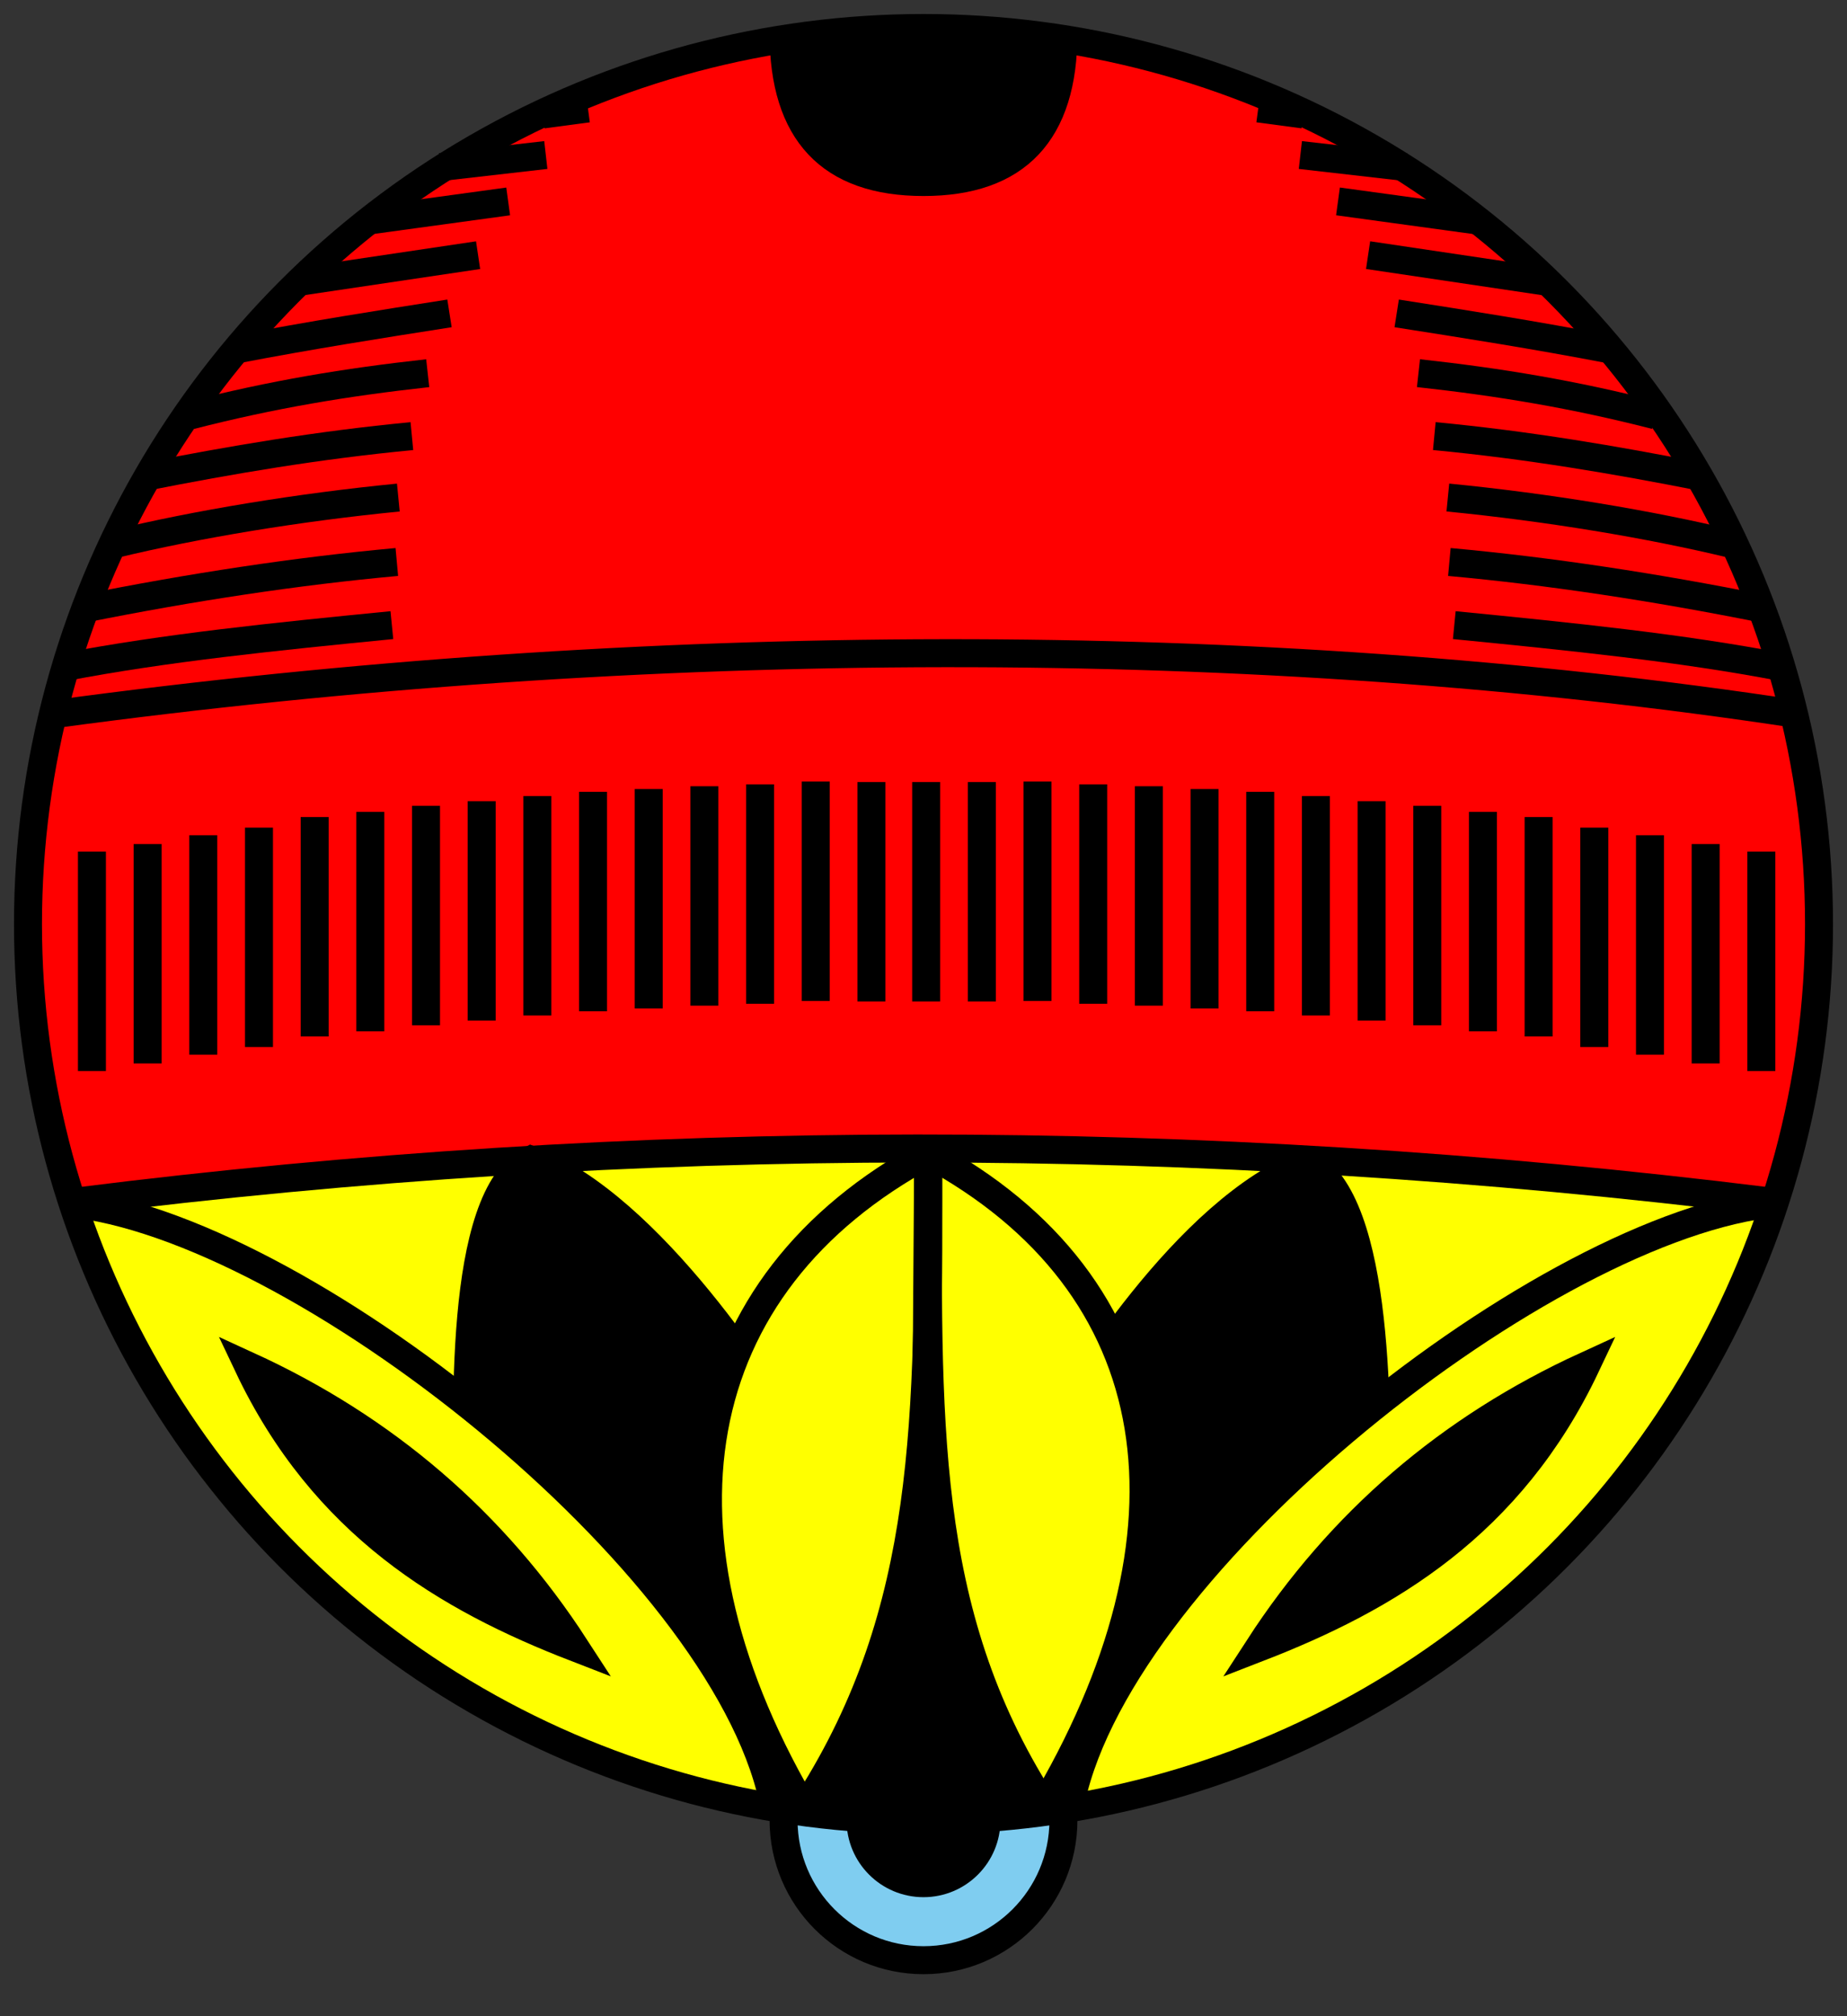 <?xml version="1.0" encoding="UTF-8" standalone="no"?>
<!DOCTYPE svg PUBLIC "-//W3C//DTD SVG 20010904//EN"
  "http://www.w3.org/TR/2001/REC-SVG-20010904/DTD/svg10.dtd">
<svg
   version="1.0"
   xmlns="http://www.w3.org/2000/svg"
   width="66px"
   height="72px"
   preserveAspectRatio="xMidYMid meet">
  <rect width="100%" height="100%" fill="#333333" stroke="none"/>
  <path
     style="fill:#ffff00;stroke:none;stroke-width:1px;stroke-linecap:butt;stroke-linejoin:miter;stroke-opacity:1;fill-opacity:1"
     d="M 19.868,43.162 33,43 c -3.052,1.66 -5.259,3.802 -6.802,6.323 -1.639,-2.172 -3.83,-4.205 -6.33,-6.162 z" />
  <circle
     style="stroke:none;fill:#ff0000;fill-opacity:1"
     cx="33"
     cy="33"
     r="32" />
  <path
     style="fill:#ffff00;fill-opacity:1;stroke:none;stroke-width:1px;stroke-linecap:butt;stroke-linejoin:miter;stroke-opacity:1"
     d="M 46.7,41.538 33.168,41.201 c 0,0 5.259,5.601 6.802,8.123 1.639,-2.172 4.23,-5.829 6.73,-7.785 z" />
  <path
     style="fill:#ffff00;fill-opacity:1;stroke:none;stroke-width:1px;stroke-linecap:butt;stroke-linejoin:miter;stroke-opacity:1"
     d="M 18.968,41.419 33.168,41.201 c -3.052,1.66 -5.427,5.601 -6.97,8.123 -1.639,-2.172 -4.73,-5.948 -7.23,-7.905 z" />
  <path
     style="fill:#ff0000;stroke:none"
     d="m 2.5,23 h 61 c 2.333,6.667 2.333,13.333 0,20 C 43.38,40.598 23.046,40.603 2.5,43 0.167,36.333 0.167,29.667 2.5,23" />
  <path
     style="stroke:black;"
     d="M33 43 L33 65" />
  <circle
     style="stroke:black;fill:#7fcdf0;fill-opacity:1"
     cx="33"
     cy="65"
     r="5" />
  <path
     style="fill:#000000;stroke:black;fill-opacity:1"
     d="M28 1.2 Q28 6.5 33 6.5 Q38 6.5 38 1.2" />
  <path
     style="fill:none;stroke:#000000"
     d="M 1.957,25.5 C 23.02,22.648 44.884,22.554 64.217,25.5" />
  <circle
     style="fill:#000000;stroke:#000000;stroke-width:1;fill-opacity:1"
     cx="33"
     cy="65"
     r="2.25" />
  <path
     style="fill:#ffff00;fill-opacity:1;stroke:none"
     d="m 62.8,43 h 0.3 Q 59.4,60 36.5,65" />
  <path
     style="fill:#ffff00;fill-opacity:1;stroke:none;stroke-width:1px;stroke-linecap:butt;stroke-linejoin:miter;stroke-opacity:1"
     d="m 2.8,43 16.168,-1.581 -1.997,8.913 C 12.985,46.887 8.334,44.344 2.8,43 Z" />
  <path
     style="fill:#ffff00;fill-opacity:1;stroke:none;stroke-width:1px;stroke-linecap:butt;stroke-linejoin:miter;stroke-opacity:1"
     d="m 62.9,43 -16.2,-1.462 2.029,8.794 C 52.715,46.887 57.366,44.344 62.9,43 Z" />
  <path
     style="stroke:#000000;fill:none"
     d="m 2.8,42.9 c 19.84,-2.495 39.968,-2.535 60.4,0" />
  <path
     style="fill:#000000;fill-opacity:1;stroke:#000000"
     d="m 37.436,51.416 c 1,-1.667 4.931,-8.212 9.264,-9.878 2.667,1.333 2.492,9.277 2.492,12.61 L 37.098,64.807" />
  <path
     style="stroke:none;fill:#ffff00;fill-opacity:1"
     d="M3.1 43 L2.8 43 Q6.5 60 29.4 65" />
  <path
     style="fill:#000000;fill-opacity:1;stroke:#000000"
     d="m 28.464,51.416 c -1,-1.667 -5.162,-8.331 -9.496,-9.998 -2.667,1.333 -2.26,9.396 -2.26,12.73 l 12.155,10.637" />
  <path
     style="fill:#ffff00;fill-opacity:1;stroke:#000000"
     d="m 28.875,64.828 c -6,-10 -4.374,-18.961 4.293,-23.628 8.667,4.667 10.021,13.475 4.021,23.475" />
  <path
     style="fill:#ffff00;fill-opacity:1;stroke:#000000"
     d="M 27.699,64.675 C 26.277,56.224 11.184,44.132 2.8,43" />
  <path
     style="fill:#ffff00;fill-opacity:1;stroke:#000000"
     d="M 38.201,64.675 C 39.623,56.224 54.716,44.132 63.1,43" />
  <circle
     style="fill:none;stroke:#000000"
     cx="33"
     cy="33"
     r="32" />
  <path
     style="fill:#000000;fill-opacity:1;stroke:#000000;stroke-width:1px;stroke-linecap:butt;stroke-linejoin:miter;stroke-opacity:1"
     d="M 33.168,41.201 33,65 37.191,64.296 C 32.881,57.5 33.142,50.718 33.168,41.201 Z" />
  <path
     style="fill:#000000;fill-opacity:1;stroke:#000000;stroke-width:1px;stroke-linecap:butt;stroke-linejoin:miter;stroke-opacity:1"
     d="M 33.168,41.201 33.117,65 28.926,64.296 C 33.236,57.5 33.194,50.718 33.168,41.201 Z" />
  <path
     style="fill:#000000;fill-opacity:1;stroke:#000000;stroke-width:1px;stroke-linecap:butt;stroke-linejoin:miter;stroke-opacity:1"
     d="m 56.678,48.768 c -2.696,5.694 -7.118,8.297 -11.703,10.073 2.914,-4.494 6.823,-7.84 11.703,-10.073 z" />
  <path
     style="fill:#000000;fill-opacity:1;stroke:#000000;stroke-width:1px;stroke-linecap:butt;stroke-linejoin:miter;stroke-opacity:1"
     d="M 8.863,48.768 C 11.559,54.462 15.981,57.066 20.567,58.841 17.653,54.347 13.744,51.001 8.863,48.768 Z" />
  <path
     style="fill:none;stroke:#000000;stroke-width:1px;stroke-linecap:butt;stroke-linejoin:miter;stroke-opacity:1"
     d="M 63.676,23.825 C 60.063,23.131 56.148,22.735 51.967,22.324" />
  <path
     style="fill:none;stroke:#000000;stroke-width:1px;stroke-linecap:butt;stroke-linejoin:miter;stroke-opacity:1"
     d="m 62.977,21.736 c -3.835,-0.769 -7.602,-1.341 -11.186,-1.667" />
  <path
     style="fill:none;stroke:#000000;stroke-width:1px;stroke-linecap:butt;stroke-linejoin:miter;stroke-opacity:1"
     d="M 61.902,19.434 C 58.94,18.718 55.29,18.115 51.737,17.767" />
  <path
     style="fill:none;stroke:#000000;stroke-width:1px;stroke-linecap:butt;stroke-linejoin:miter;stroke-opacity:1"
     d="M 60.772,17.025 C 57.718,16.422 54.592,15.891 51.253,15.573" />
  <path
     style="fill:none;stroke:#000000;stroke-width:1px;stroke-linecap:butt;stroke-linejoin:miter;stroke-opacity:1"
     d="m 59.159,14.832 c -2.922,-0.749 -5.55,-1.185 -8.472,-1.506" />
  <path
     style="fill:none;stroke:#000000;stroke-width:1px;stroke-linecap:butt;stroke-linejoin:miter;stroke-opacity:1"
     d="M 57.545,12.482 C 54.811,11.957 52.363,11.576 49.909,11.191" />
  <path
     style="fill:none;stroke:#000000;stroke-width:1px;stroke-linecap:butt;stroke-linejoin:miter;stroke-opacity:1"
     d="M 55.394,10.079 48.887,9.111" />
  <path
     style="fill:none;stroke:#000000;stroke-width:1px;stroke-linecap:butt;stroke-linejoin:miter;stroke-opacity:1"
     d="M 52.92,7.892 47.811,7.192" />
  <path
     style="fill:none;stroke:#000000;stroke-width:1px;stroke-linecap:butt;stroke-linejoin:miter;stroke-opacity:1"
     d="M 50.231,5.966 46.467,5.536" />
  <path
     style="fill:none;stroke:#000000;stroke-width:1px;stroke-linecap:butt;stroke-linejoin:miter;stroke-opacity:1"
     d="M 46.574,4.087 44.961,3.872" />
  <path
     style="fill:none;stroke:#000000;stroke-width:1px;stroke-linecap:butt;stroke-linejoin:miter;stroke-opacity:1"
     d="M 2.294,23.825 C 5.908,23.131 9.823,22.735 14.003,22.324" />
  <path
     style="fill:none;stroke:#000000;stroke-width:1px;stroke-linecap:butt;stroke-linejoin:miter;stroke-opacity:1"
     d="M 2.993,21.737 C 6.829,20.968 10.595,20.396 14.18,20.069" />
  <path
     style="fill:none;stroke:#000000;stroke-width:1px;stroke-linecap:butt;stroke-linejoin:miter;stroke-opacity:1"
     d="m 4.069,19.435 c 2.962,-0.716 6.612,-1.319 10.165,-1.667" />
  <path
     style="fill:none;stroke:#000000;stroke-width:1px;stroke-linecap:butt;stroke-linejoin:miter;stroke-opacity:1"
     d="M 5.198,17.026 C 8.252,16.423 11.379,15.892 14.718,15.574" />
  <path
     style="fill:none;stroke:#000000;stroke-width:1px;stroke-linecap:butt;stroke-linejoin:miter;stroke-opacity:1"
     d="M 6.812,14.833 C 9.734,14.084 12.362,13.648 15.284,13.327" />
  <path
     style="fill:none;stroke:#000000;stroke-width:1px;stroke-linecap:butt;stroke-linejoin:miter;stroke-opacity:1"
     d="m 8.425,12.482 c 2.734,-0.524 5.182,-0.906 7.637,-1.291" />
  <path
     style="fill:none;stroke:#000000;stroke-width:1px;stroke-linecap:butt;stroke-linejoin:miter;stroke-opacity:1"
     d="M 10.577,10.08 17.084,9.112" />
  <path
     style="fill:none;stroke:#000000;stroke-width:1px;stroke-linecap:butt;stroke-linejoin:miter;stroke-opacity:1"
     d="m 13.05,7.892 5.109,-0.699" />
  <path
     style="fill:none;stroke:#000000;stroke-width:1px;stroke-linecap:butt;stroke-linejoin:miter;stroke-opacity:1"
     d="M 15.74,5.966 19.504,5.536" />
  <path
     style="fill:none;stroke:#000000;stroke-width:1px;stroke-linecap:butt;stroke-linejoin:miter;stroke-opacity:1"
     d="M 19.397,4.088 21.01,3.873" />
  <path
     style="fill:none;stroke:#000000;stroke-width:1px;stroke-linecap:butt;stroke-linejoin:miter;stroke-opacity:1"
     d="m 33.095,35.763 v -7.836 0" />
  <path
     style="fill:none;stroke:#000000;stroke-width:1px;stroke-linecap:butt;stroke-linejoin:miter;stroke-opacity:1"
     d="m 35.085,35.763 v -7.836 0" />
  <path
     style="fill:none;stroke:#000000;stroke-width:1px;stroke-linecap:butt;stroke-linejoin:miter;stroke-opacity:1"
     d="M 37.074,35.746 V 27.91 v 0" />
  <path
     style="fill:none;stroke:#000000;stroke-width:1px;stroke-linecap:butt;stroke-linejoin:miter;stroke-opacity:1"
     d="M 39.064,35.846 V 28.01 v 0" />
  <path
     style="fill:none;stroke:#000000;stroke-width:1px;stroke-linecap:butt;stroke-linejoin:miter;stroke-opacity:1"
     d="m 43.043,36.013 v -7.836 0" />
  <path
     style="fill:none;stroke:#000000;stroke-width:1px;stroke-linecap:butt;stroke-linejoin:miter;stroke-opacity:1"
     d="M 62.939,38.247 V 30.411 v 0" />
  <path
     style="fill:none;stroke:#000000;stroke-width:1px;stroke-linecap:butt;stroke-linejoin:miter;stroke-opacity:1"
     d="M 41.053,35.913 V 28.077 v 0" />
  <path
     style="fill:none;stroke:#000000;stroke-width:1px;stroke-linecap:butt;stroke-linejoin:miter;stroke-opacity:1"
     d="M 60.949,37.977 V 30.141 v 0" />
  <path
     style="fill:none;stroke:#000000;stroke-width:1px;stroke-linecap:butt;stroke-linejoin:miter;stroke-opacity:1"
     d="M 49.012,36.446 V 28.61 v 0" />
  <path
     style="fill:none;stroke:#000000;stroke-width:1px;stroke-linecap:butt;stroke-linejoin:miter;stroke-opacity:1"
     d="M 45.032,36.113 V 28.277 v 0" />
  <path
     style="fill:none;stroke:#000000;stroke-width:1px;stroke-linecap:butt;stroke-linejoin:miter;stroke-opacity:1"
     d="M 51.001,36.613 V 28.777 v 0" />
  <path
     style="fill:none;stroke:#000000;stroke-width:1px;stroke-linecap:butt;stroke-linejoin:miter;stroke-opacity:1"
     d="m 47.022,36.263 v -7.836 0" />
  <path
     style="fill:none;stroke:#000000;stroke-width:1px;stroke-linecap:butt;stroke-linejoin:miter;stroke-opacity:1"
     d="M 58.96,37.663 V 29.827 v 0" />
  <path
     style="fill:none;stroke:#000000;stroke-width:1px;stroke-linecap:butt;stroke-linejoin:miter;stroke-opacity:1"
     d="M 54.98,37.013 V 29.177 v 0" />
  <path
     style="fill:none;stroke:#000000;stroke-width:1px;stroke-linecap:butt;stroke-linejoin:miter;stroke-opacity:1"
     d="M 56.97,37.391 V 29.555 v 0" />
  <path
     style="fill:none;stroke:#000000;stroke-width:1px;stroke-linecap:butt;stroke-linejoin:miter;stroke-opacity:1"
     d="M 52.991,36.829 V 28.993 v 0" />
  <path
     style="fill:none;stroke:#000000;stroke-width:1px;stroke-linecap:butt;stroke-linejoin:miter;stroke-opacity:1"
     d="m 31.139,35.763 v -7.836 0" />
  <path
     style="fill:none;stroke:#000000;stroke-width:1px;stroke-linecap:butt;stroke-linejoin:miter;stroke-opacity:1"
     d="M 29.15,35.746 V 27.91 v 0" />
  <path
     style="fill:none;stroke:#000000;stroke-width:1px;stroke-linecap:butt;stroke-linejoin:miter;stroke-opacity:1"
     d="M 27.16,35.846 V 28.01 v 0" />
  <path
     style="fill:none;stroke:#000000;stroke-width:1px;stroke-linecap:butt;stroke-linejoin:miter;stroke-opacity:1"
     d="m 23.181,36.013 v -7.836 0" />
  <path
     style="fill:none;stroke:#000000;stroke-width:1px;stroke-linecap:butt;stroke-linejoin:miter;stroke-opacity:1"
     d="M 3.285,38.247 V 30.411 v 0" />
  <path
     style="fill:none;stroke:#000000;stroke-width:1px;stroke-linecap:butt;stroke-linejoin:miter;stroke-opacity:1"
     d="M 25.17,35.913 V 28.077 v 0" />
  <path
     style="fill:none;stroke:#000000;stroke-width:1px;stroke-linecap:butt;stroke-linejoin:miter;stroke-opacity:1"
     d="M 5.275,37.977 V 30.141 v 0" />
  <path
     style="fill:none;stroke:#000000;stroke-width:1px;stroke-linecap:butt;stroke-linejoin:miter;stroke-opacity:1"
     d="M 17.212,36.446 V 28.61 v 0" />
  <path
     style="fill:none;stroke:#000000;stroke-width:1px;stroke-linecap:butt;stroke-linejoin:miter;stroke-opacity:1"
     d="M 21.191,36.113 V 28.277 v 0" />
  <path
     style="fill:none;stroke:#000000;stroke-width:1px;stroke-linecap:butt;stroke-linejoin:miter;stroke-opacity:1"
     d="M 15.223,36.613 V 28.777 v 0" />
  <path
     style="fill:none;stroke:#000000;stroke-width:1px;stroke-linecap:butt;stroke-linejoin:miter;stroke-opacity:1"
     d="m 19.202,36.263 v -7.836 0" />
  <path
     style="fill:none;stroke:#000000;stroke-width:1px;stroke-linecap:butt;stroke-linejoin:miter;stroke-opacity:1"
     d="M 7.264,37.663 V 29.827 v 0" />
  <path
     style="fill:none;stroke:#000000;stroke-width:1px;stroke-linecap:butt;stroke-linejoin:miter;stroke-opacity:1"
     d="M 11.244,37.013 V 29.177 v 0" />
  <path
     style="fill:none;stroke:#000000;stroke-width:1px;stroke-linecap:butt;stroke-linejoin:miter;stroke-opacity:1"
     d="M 9.254,37.391 V 29.555 v 0" />
  <path
     style="fill:none;stroke:#000000;stroke-width:1px;stroke-linecap:butt;stroke-linejoin:miter;stroke-opacity:1"
     d="M 13.233,36.829 V 28.993 v 0" />
</svg>
<!--Code Copyright by infanf-->
